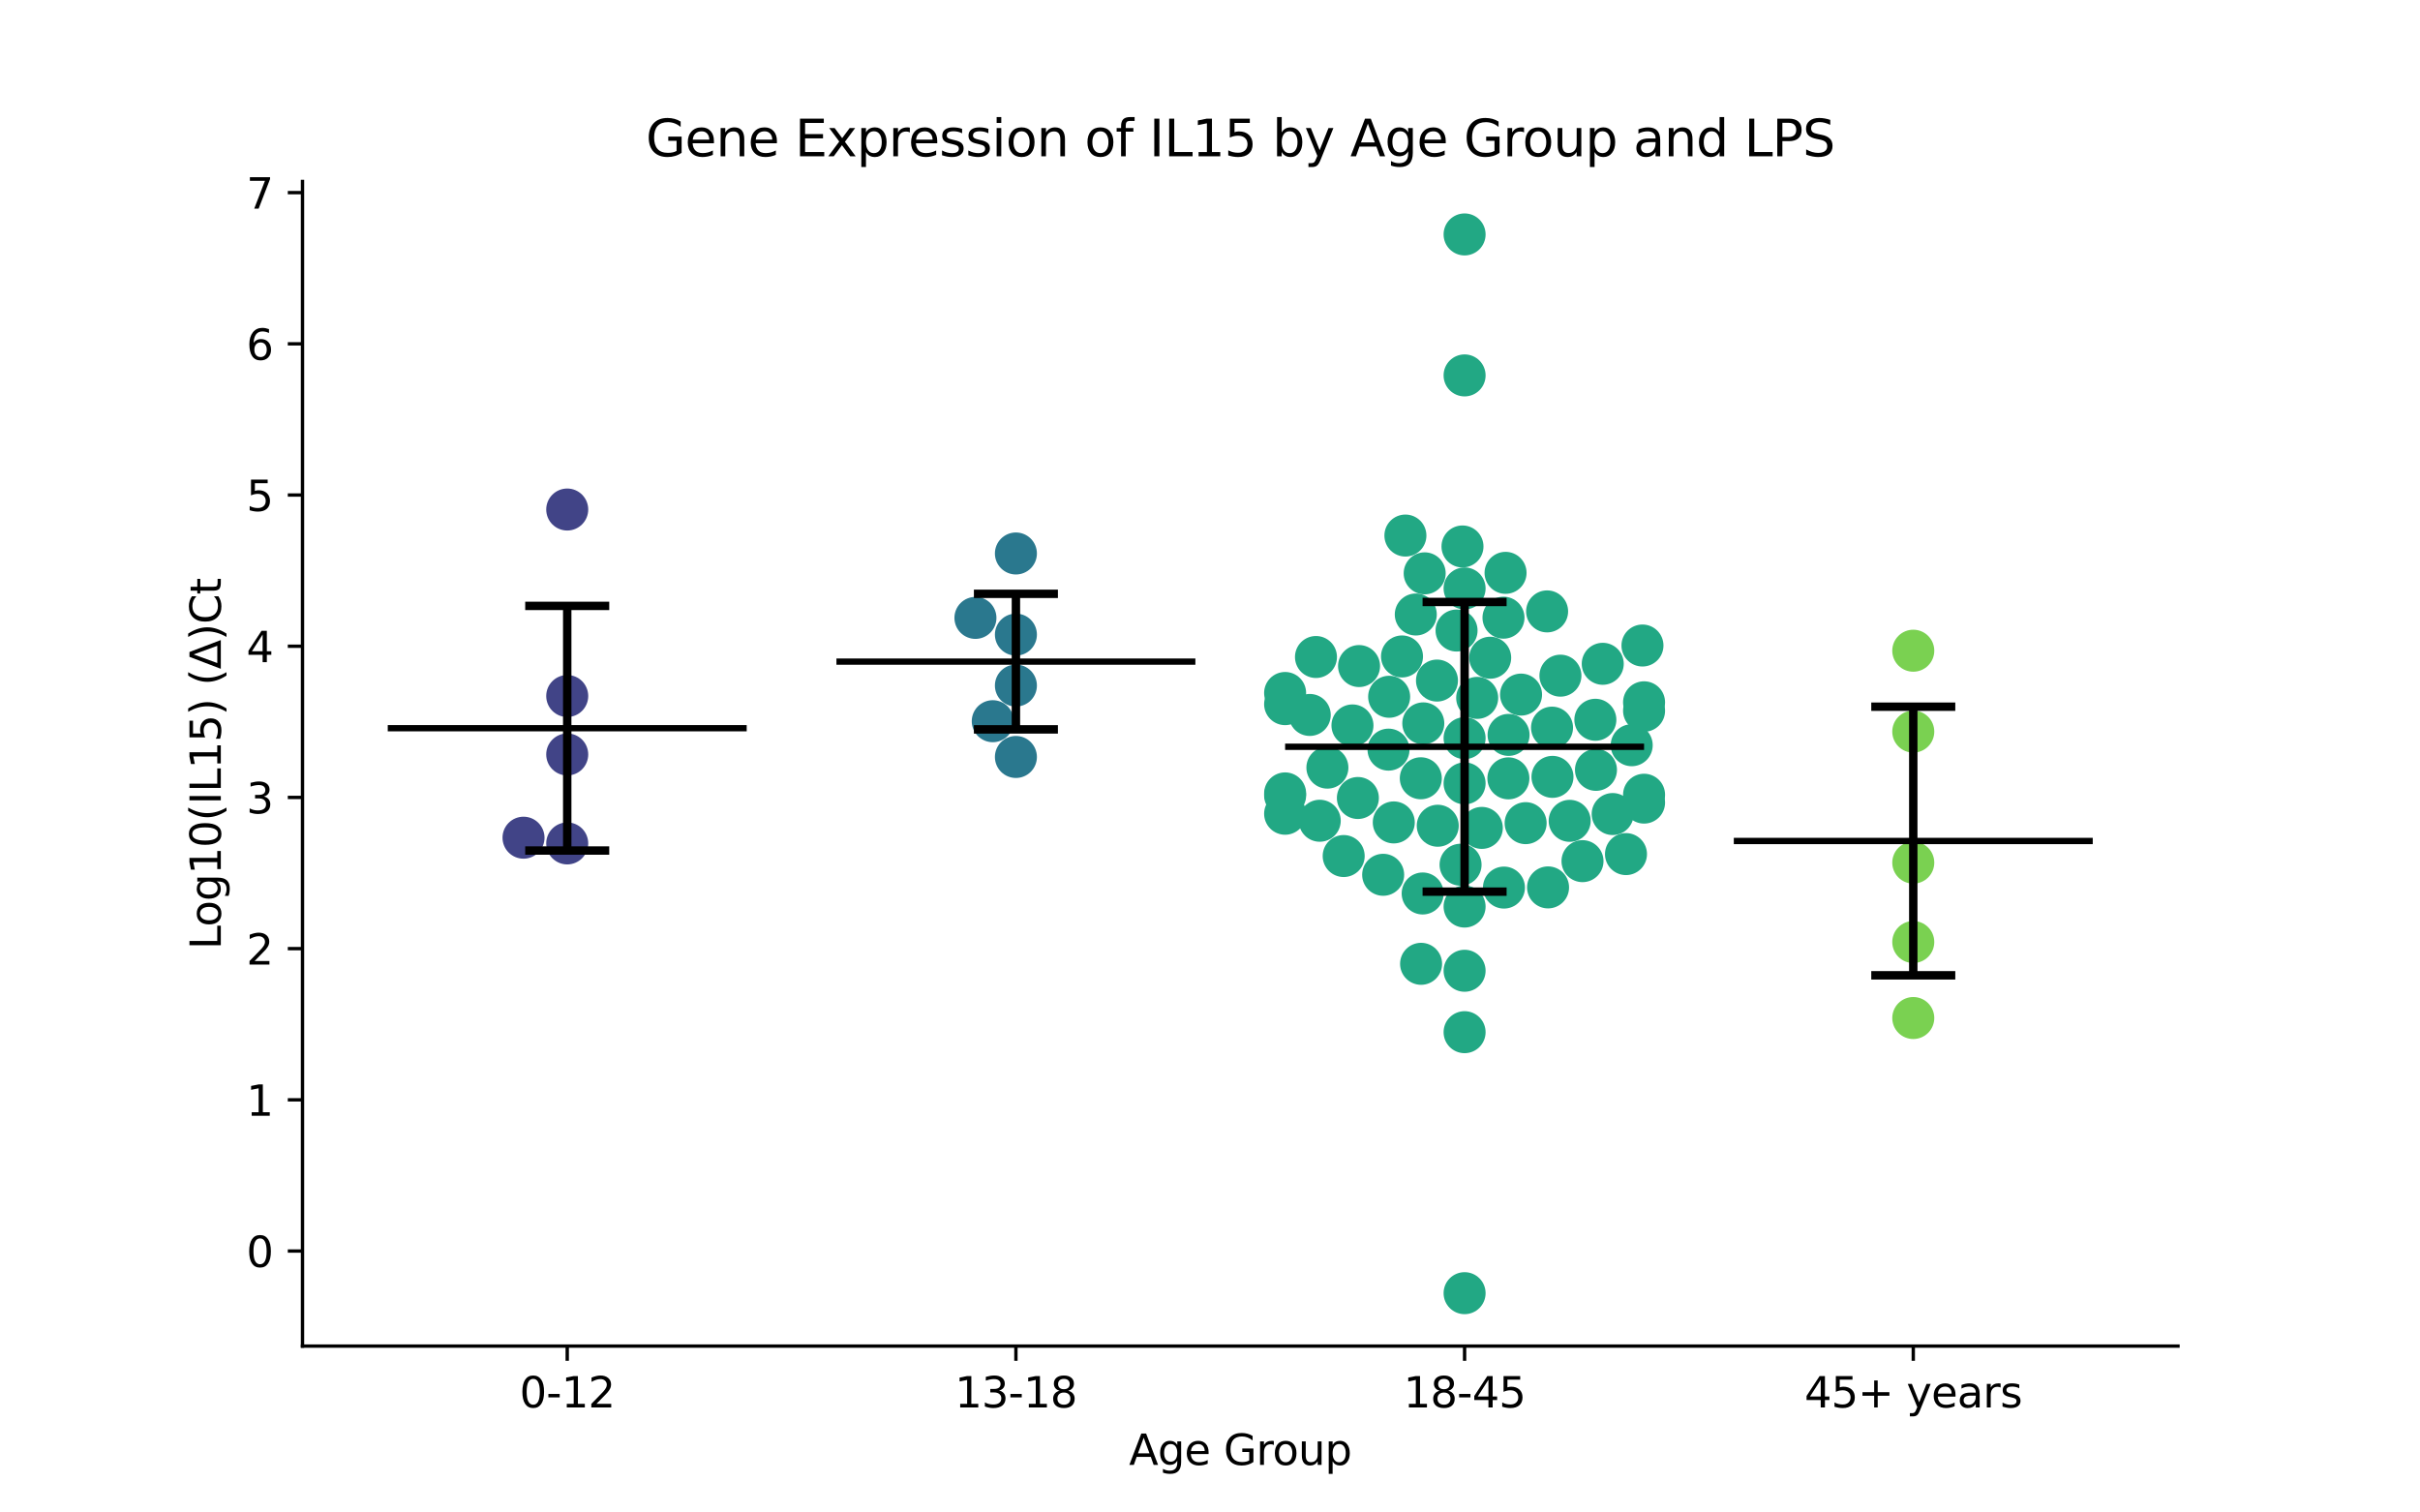 <?xml version="1.0" encoding="utf-8" standalone="no"?>
<!DOCTYPE svg PUBLIC "-//W3C//DTD SVG 1.1//EN"
  "http://www.w3.org/Graphics/SVG/1.1/DTD/svg11.dtd">
<svg xmlns:xlink="http://www.w3.org/1999/xlink" width="576pt" height="360pt" viewBox="0 0 576 360" xmlns="http://www.w3.org/2000/svg" version="1.1">
 <defs>
  <style type="text/css">*{stroke-linejoin: round; stroke-linecap: butt}</style>
 </defs>
 <g id="figure_1">
  <g id="patch_1">
   <path d="M 0 360 
L 576 360 
L 576 0 
L 0 0 
z
" style="fill: #ffffff"/>
  </g>
  <g id="axes_1">
   <g id="patch_2">
    <path d="M 72 320.4 
L 518.4 320.4 
L 518.4 43.2 
L 72 43.2 
z
" style="fill: #ffffff"/>
   </g>
   <g id="PathCollection_1">
    <defs>
     <path id="C0_0_8ae386e989" d="M 0 5 
C 1.326 5 2.598 4.473 3.536 3.536 
C 4.473 2.598 5 1.326 5 -0 
C 5 -1.326 4.473 -2.598 3.536 -3.536 
C 2.598 -4.473 1.326 -5 0 -5 
C -1.326 -5 -2.598 -4.473 -3.536 -3.536 
C -4.473 -2.598 -5 -1.326 -5 0 
C -5 1.326 -4.473 2.598 -3.536 3.536 
C -2.598 4.473 -1.326 5 0 5 
z
"/>
    </defs>
    <g clip-path="url(#pccd292e3a7)">
     <use xlink:href="#C0_0_8ae386e989" x="135.009" y="179.574" style="fill: #414487"/>
    </g>
    <g clip-path="url(#pccd292e3a7)">
     <use xlink:href="#C0_0_8ae386e989" x="135.009" y="165.666" style="fill: #414487"/>
    </g>
    <g clip-path="url(#pccd292e3a7)">
     <use xlink:href="#C0_0_8ae386e989" x="135.009" y="121.276" style="fill: #414487"/>
    </g>
    <g clip-path="url(#pccd292e3a7)">
     <use xlink:href="#C0_0_8ae386e989" x="135.009" y="200.749" style="fill: #414487"/>
    </g>
    <g clip-path="url(#pccd292e3a7)">
     <use xlink:href="#C0_0_8ae386e989" x="124.606" y="199.387" style="fill: #414487"/>
    </g>
   </g>
   <g id="PathCollection_2">
    <defs>
     <path id="C1_0_3fcd276d70" d="M 0 5 
C 1.326 5 2.598 4.473 3.536 3.536 
C 4.473 2.598 5 1.326 5 -0 
C 5 -1.326 4.473 -2.598 3.536 -3.536 
C 2.598 -4.473 1.326 -5 0 -5 
C -1.326 -5 -2.598 -4.473 -3.536 -3.536 
C -4.473 -2.598 -5 -1.326 -5 0 
C -5 1.326 -4.473 2.598 -3.536 3.536 
C -2.598 4.473 -1.326 5 0 5 
z
"/>
    </defs>
    <g clip-path="url(#pccd292e3a7)">
     <use xlink:href="#C1_0_3fcd276d70" x="232.17" y="147.07" style="fill: #2a788e"/>
    </g>
    <g clip-path="url(#pccd292e3a7)">
     <use xlink:href="#C1_0_3fcd276d70" x="241.803" y="163.178" style="fill: #2a788e"/>
    </g>
    <g clip-path="url(#pccd292e3a7)">
     <use xlink:href="#C1_0_3fcd276d70" x="241.803" y="151.049" style="fill: #2a788e"/>
    </g>
    <g clip-path="url(#pccd292e3a7)">
     <use xlink:href="#C1_0_3fcd276d70" x="241.803" y="180.173" style="fill: #2a788e"/>
    </g>
    <g clip-path="url(#pccd292e3a7)">
     <use xlink:href="#C1_0_3fcd276d70" x="236.294" y="171.66" style="fill: #2a788e"/>
    </g>
    <g clip-path="url(#pccd292e3a7)">
     <use xlink:href="#C1_0_3fcd276d70" x="241.803" y="131.739" style="fill: #2a788e"/>
    </g>
   </g>
   <g id="PathCollection_3">
    <defs>
     <path id="C2_0_704b4f416b" d="M 0 5 
C 1.326 5 2.598 4.473 3.536 3.536 
C 4.473 2.598 5 1.326 5 -0 
C 5 -1.326 4.473 -2.598 3.536 -3.536 
C 2.598 -4.473 1.326 -5 0 -5 
C -1.326 -5 -2.598 -4.473 -3.536 -3.536 
C -4.473 -2.598 -5 -1.326 -5 0 
C -5 1.326 -4.473 2.598 -3.536 3.536 
C -2.598 4.473 -1.326 5 0 5 
z
"/>
    </defs>
    <g clip-path="url(#pccd292e3a7)">
     <use xlink:href="#C2_0_704b4f416b" x="334.51" y="127.472" style="fill: #22a884"/>
    </g>
    <g clip-path="url(#pccd292e3a7)">
     <use xlink:href="#C2_0_704b4f416b" x="338.242" y="229.406" style="fill: #22a884"/>
    </g>
    <g clip-path="url(#pccd292e3a7)">
     <use xlink:href="#C2_0_704b4f416b" x="331.741" y="195.752" style="fill: #22a884"/>
    </g>
    <g clip-path="url(#pccd292e3a7)">
     <use xlink:href="#C2_0_704b4f416b" x="391.315" y="191.033" style="fill: #22a884"/>
    </g>
    <g clip-path="url(#pccd292e3a7)">
     <use xlink:href="#C2_0_704b4f416b" x="348.597" y="215.779" style="fill: #22a884"/>
    </g>
    <g clip-path="url(#pccd292e3a7)">
     <use xlink:href="#C2_0_704b4f416b" x="348.096" y="130.069" style="fill: #22a884"/>
    </g>
    <g clip-path="url(#pccd292e3a7)">
     <use xlink:href="#C2_0_704b4f416b" x="369.408" y="173.193" style="fill: #22a884"/>
    </g>
    <g clip-path="url(#pccd292e3a7)">
     <use xlink:href="#C2_0_704b4f416b" x="348.597" y="140.057" style="fill: #22a884"/>
    </g>
    <g clip-path="url(#pccd292e3a7)">
     <use xlink:href="#C2_0_704b4f416b" x="348.597" y="175.694" style="fill: #22a884"/>
    </g>
    <g clip-path="url(#pccd292e3a7)">
     <use xlink:href="#C2_0_704b4f416b" x="368.464" y="211.22" style="fill: #22a884"/>
    </g>
    <g clip-path="url(#pccd292e3a7)">
     <use xlink:href="#C2_0_704b4f416b" x="329.215" y="208.217" style="fill: #22a884"/>
    </g>
    <g clip-path="url(#pccd292e3a7)">
     <use xlink:href="#C2_0_704b4f416b" x="391.315" y="169.183" style="fill: #22a884"/>
    </g>
    <g clip-path="url(#pccd292e3a7)">
     <use xlink:href="#C2_0_704b4f416b" x="359.022" y="185.264" style="fill: #22a884"/>
    </g>
    <g clip-path="url(#pccd292e3a7)">
     <use xlink:href="#C2_0_704b4f416b" x="315.942" y="182.71" style="fill: #22a884"/>
    </g>
    <g clip-path="url(#pccd292e3a7)">
     <use xlink:href="#C2_0_704b4f416b" x="323.197" y="189.939" style="fill: #22a884"/>
    </g>
    <g clip-path="url(#pccd292e3a7)">
     <use xlink:href="#C2_0_704b4f416b" x="363.127" y="195.925" style="fill: #22a884"/>
    </g>
    <g clip-path="url(#pccd292e3a7)">
     <use xlink:href="#C2_0_704b4f416b" x="338.175" y="185.244" style="fill: #22a884"/>
    </g>
    <g clip-path="url(#pccd292e3a7)">
     <use xlink:href="#C2_0_704b4f416b" x="369.515" y="184.91" style="fill: #22a884"/>
    </g>
    <g clip-path="url(#pccd292e3a7)">
     <use xlink:href="#C2_0_704b4f416b" x="368.238" y="145.524" style="fill: #22a884"/>
    </g>
    <g clip-path="url(#pccd292e3a7)">
     <use xlink:href="#C2_0_704b4f416b" x="348.597" y="89.354" style="fill: #22a884"/>
    </g>
    <g clip-path="url(#pccd292e3a7)">
     <use xlink:href="#C2_0_704b4f416b" x="321.91" y="172.666" style="fill: #22a884"/>
    </g>
    <g clip-path="url(#pccd292e3a7)">
     <use xlink:href="#C2_0_704b4f416b" x="305.879" y="164.943" style="fill: #22a884"/>
    </g>
    <g clip-path="url(#pccd292e3a7)">
     <use xlink:href="#C2_0_704b4f416b" x="376.661" y="204.97" style="fill: #22a884"/>
    </g>
    <g clip-path="url(#pccd292e3a7)">
     <use xlink:href="#C2_0_704b4f416b" x="352.694" y="197.056" style="fill: #22a884"/>
    </g>
    <g clip-path="url(#pccd292e3a7)">
     <use xlink:href="#C2_0_704b4f416b" x="354.688" y="156.554" style="fill: #22a884"/>
    </g>
    <g clip-path="url(#pccd292e3a7)">
     <use xlink:href="#C2_0_704b4f416b" x="319.819" y="203.753" style="fill: #22a884"/>
    </g>
    <g clip-path="url(#pccd292e3a7)">
     <use xlink:href="#C2_0_704b4f416b" x="348.597" y="55.8" style="fill: #22a884"/>
    </g>
    <g clip-path="url(#pccd292e3a7)">
     <use xlink:href="#C2_0_704b4f416b" x="323.477" y="158.535" style="fill: #22a884"/>
    </g>
    <g clip-path="url(#pccd292e3a7)">
     <use xlink:href="#C2_0_704b4f416b" x="373.611" y="195.377" style="fill: #22a884"/>
    </g>
    <g clip-path="url(#pccd292e3a7)">
     <use xlink:href="#C2_0_704b4f416b" x="305.879" y="188.845" style="fill: #22a884"/>
    </g>
    <g clip-path="url(#pccd292e3a7)">
     <use xlink:href="#C2_0_704b4f416b" x="357.965" y="211.261" style="fill: #22a884"/>
    </g>
    <g clip-path="url(#pccd292e3a7)">
     <use xlink:href="#C2_0_704b4f416b" x="388.374" y="177.378" style="fill: #22a884"/>
    </g>
    <g clip-path="url(#pccd292e3a7)">
     <use xlink:href="#C2_0_704b4f416b" x="362.035" y="165.328" style="fill: #22a884"/>
    </g>
    <g clip-path="url(#pccd292e3a7)">
     <use xlink:href="#C2_0_704b4f416b" x="379.722" y="171.32" style="fill: #22a884"/>
    </g>
    <g clip-path="url(#pccd292e3a7)">
     <use xlink:href="#C2_0_704b4f416b" x="381.48" y="157.997" style="fill: #22a884"/>
    </g>
    <g clip-path="url(#pccd292e3a7)">
     <use xlink:href="#C2_0_704b4f416b" x="371.408" y="160.821" style="fill: #22a884"/>
    </g>
    <g clip-path="url(#pccd292e3a7)">
     <use xlink:href="#C2_0_704b4f416b" x="390.934" y="153.645" style="fill: #22a884"/>
    </g>
    <g clip-path="url(#pccd292e3a7)">
     <use xlink:href="#C2_0_704b4f416b" x="391.315" y="189.163" style="fill: #22a884"/>
    </g>
    <g clip-path="url(#pccd292e3a7)">
     <use xlink:href="#C2_0_704b4f416b" x="342.208" y="196.542" style="fill: #22a884"/>
    </g>
    <g clip-path="url(#pccd292e3a7)">
     <use xlink:href="#C2_0_704b4f416b" x="346.685" y="150.08" style="fill: #22a884"/>
    </g>
    <g clip-path="url(#pccd292e3a7)">
     <use xlink:href="#C2_0_704b4f416b" x="358.348" y="136.348" style="fill: #22a884"/>
    </g>
    <g clip-path="url(#pccd292e3a7)">
     <use xlink:href="#C2_0_704b4f416b" x="333.699" y="156.249" style="fill: #22a884"/>
    </g>
    <g clip-path="url(#pccd292e3a7)">
     <use xlink:href="#C2_0_704b4f416b" x="336.981" y="146.261" style="fill: #22a884"/>
    </g>
    <g clip-path="url(#pccd292e3a7)">
     <use xlink:href="#C2_0_704b4f416b" x="339.098" y="136.467" style="fill: #22a884"/>
    </g>
    <g clip-path="url(#pccd292e3a7)">
     <use xlink:href="#C2_0_704b4f416b" x="330.641" y="165.845" style="fill: #22a884"/>
    </g>
    <g clip-path="url(#pccd292e3a7)">
     <use xlink:href="#C2_0_704b4f416b" x="311.742" y="170.171" style="fill: #22a884"/>
    </g>
    <g clip-path="url(#pccd292e3a7)">
     <use xlink:href="#C2_0_704b4f416b" x="391.315" y="167.161" style="fill: #22a884"/>
    </g>
    <g clip-path="url(#pccd292e3a7)">
     <use xlink:href="#C2_0_704b4f416b" x="379.868" y="183.241" style="fill: #22a884"/>
    </g>
    <g clip-path="url(#pccd292e3a7)">
     <use xlink:href="#C2_0_704b4f416b" x="305.879" y="167.602" style="fill: #22a884"/>
    </g>
    <g clip-path="url(#pccd292e3a7)">
     <use xlink:href="#C2_0_704b4f416b" x="338.619" y="212.665" style="fill: #22a884"/>
    </g>
    <g clip-path="url(#pccd292e3a7)">
     <use xlink:href="#C2_0_704b4f416b" x="313.223" y="156.38" style="fill: #22a884"/>
    </g>
    <g clip-path="url(#pccd292e3a7)">
     <use xlink:href="#C2_0_704b4f416b" x="338.768" y="172.178" style="fill: #22a884"/>
    </g>
    <g clip-path="url(#pccd292e3a7)">
     <use xlink:href="#C2_0_704b4f416b" x="348.597" y="186.458" style="fill: #22a884"/>
    </g>
    <g clip-path="url(#pccd292e3a7)">
     <use xlink:href="#C2_0_704b4f416b" x="314.12" y="195.354" style="fill: #22a884"/>
    </g>
    <g clip-path="url(#pccd292e3a7)">
     <use xlink:href="#C2_0_704b4f416b" x="351.594" y="166.11" style="fill: #22a884"/>
    </g>
    <g clip-path="url(#pccd292e3a7)">
     <use xlink:href="#C2_0_704b4f416b" x="357.856" y="147.02" style="fill: #22a884"/>
    </g>
    <g clip-path="url(#pccd292e3a7)">
     <use xlink:href="#C2_0_704b4f416b" x="348.597" y="245.678" style="fill: #22a884"/>
    </g>
    <g clip-path="url(#pccd292e3a7)">
     <use xlink:href="#C2_0_704b4f416b" x="347.639" y="205.821" style="fill: #22a884"/>
    </g>
    <g clip-path="url(#pccd292e3a7)">
     <use xlink:href="#C2_0_704b4f416b" x="342.027" y="161.99" style="fill: #22a884"/>
    </g>
    <g clip-path="url(#pccd292e3a7)">
     <use xlink:href="#C2_0_704b4f416b" x="348.597" y="307.8" style="fill: #22a884"/>
    </g>
    <g clip-path="url(#pccd292e3a7)">
     <use xlink:href="#C2_0_704b4f416b" x="330.491" y="178.428" style="fill: #22a884"/>
    </g>
    <g clip-path="url(#pccd292e3a7)">
     <use xlink:href="#C2_0_704b4f416b" x="348.597" y="231.06" style="fill: #22a884"/>
    </g>
    <g clip-path="url(#pccd292e3a7)">
     <use xlink:href="#C2_0_704b4f416b" x="387.012" y="203.291" style="fill: #22a884"/>
    </g>
    <g clip-path="url(#pccd292e3a7)">
     <use xlink:href="#C2_0_704b4f416b" x="305.879" y="189.329" style="fill: #22a884"/>
    </g>
    <g clip-path="url(#pccd292e3a7)">
     <use xlink:href="#C2_0_704b4f416b" x="359.066" y="174.92" style="fill: #22a884"/>
    </g>
    <g clip-path="url(#pccd292e3a7)">
     <use xlink:href="#C2_0_704b4f416b" x="383.843" y="193.758" style="fill: #22a884"/>
    </g>
    <g clip-path="url(#pccd292e3a7)">
     <use xlink:href="#C2_0_704b4f416b" x="305.879" y="193.686" style="fill: #22a884"/>
    </g>
   </g>
   <g id="PathCollection_4">
    <defs>
     <path id="C3_0_6d249f9325" d="M 0 5 
C 1.326 5 2.598 4.473 3.536 3.536 
C 4.473 2.598 5 1.326 5 -0 
C 5 -1.326 4.473 -2.598 3.536 -3.536 
C 2.598 -4.473 1.326 -5 0 -5 
C -1.326 -5 -2.598 -4.473 -3.536 -3.536 
C -4.473 -2.598 -5 -1.326 -5 0 
C -5 1.326 -4.473 2.598 -3.536 3.536 
C -2.598 4.473 -1.326 5 0 5 
z
"/>
    </defs>
    <g clip-path="url(#pccd292e3a7)">
     <use xlink:href="#C3_0_6d249f9325" x="455.391" y="205.325" style="fill: #7ad151"/>
    </g>
    <g clip-path="url(#pccd292e3a7)">
     <use xlink:href="#C3_0_6d249f9325" x="455.391" y="224.221" style="fill: #7ad151"/>
    </g>
    <g clip-path="url(#pccd292e3a7)">
     <use xlink:href="#C3_0_6d249f9325" x="455.391" y="242.309" style="fill: #7ad151"/>
    </g>
    <g clip-path="url(#pccd292e3a7)">
     <use xlink:href="#C3_0_6d249f9325" x="455.391" y="154.881" style="fill: #7ad151"/>
    </g>
    <g clip-path="url(#pccd292e3a7)">
     <use xlink:href="#C3_0_6d249f9325" x="455.391" y="174.138" style="fill: #7ad151"/>
    </g>
   </g>
   <g id="matplotlib.axis_1">
    <g id="xtick_1">
     <g id="line2d_1">
      <defs>
       <path id="m0789b27495" d="M 0 0 
L 0 3.5 
" style="stroke: #000000; stroke-width: 0.8"/>
      </defs>
      <g>
       <use xlink:href="#m0789b27495" x="135.009" y="320.4" style="stroke: #000000; stroke-width: 0.8"/>
      </g>
     </g>
     <g id="text_1">
      <!-- 0-12 -->
      <g transform="translate(123.661 334.998) scale(0.1 -0.1)">
       <defs>
        <path id="DejaVuSans-30" d="M 2034 4250 
Q 1547 4250 1301 3770 
Q 1056 3291 1056 2328 
Q 1056 1369 1301 889 
Q 1547 409 2034 409 
Q 2525 409 2770 889 
Q 3016 1369 3016 2328 
Q 3016 3291 2770 3770 
Q 2525 4250 2034 4250 
z
M 2034 4750 
Q 2819 4750 3233 4129 
Q 3647 3509 3647 2328 
Q 3647 1150 3233 529 
Q 2819 -91 2034 -91 
Q 1250 -91 836 529 
Q 422 1150 422 2328 
Q 422 3509 836 4129 
Q 1250 4750 2034 4750 
z
" transform="scale(0.016)"/>
        <path id="DejaVuSans-2d" d="M 313 2009 
L 1997 2009 
L 1997 1497 
L 313 1497 
L 313 2009 
z
" transform="scale(0.016)"/>
        <path id="DejaVuSans-31" d="M 794 531 
L 1825 531 
L 1825 4091 
L 703 3866 
L 703 4441 
L 1819 4666 
L 2450 4666 
L 2450 531 
L 3481 531 
L 3481 0 
L 794 0 
L 794 531 
z
" transform="scale(0.016)"/>
        <path id="DejaVuSans-32" d="M 1228 531 
L 3431 531 
L 3431 0 
L 469 0 
L 469 531 
Q 828 903 1448 1529 
Q 2069 2156 2228 2338 
Q 2531 2678 2651 2914 
Q 2772 3150 2772 3378 
Q 2772 3750 2511 3984 
Q 2250 4219 1831 4219 
Q 1534 4219 1204 4116 
Q 875 4013 500 3803 
L 500 4441 
Q 881 4594 1212 4672 
Q 1544 4750 1819 4750 
Q 2544 4750 2975 4387 
Q 3406 4025 3406 3419 
Q 3406 3131 3298 2873 
Q 3191 2616 2906 2266 
Q 2828 2175 2409 1742 
Q 1991 1309 1228 531 
z
" transform="scale(0.016)"/>
       </defs>
       <use xlink:href="#DejaVuSans-30"/>
       <use xlink:href="#DejaVuSans-2d" x="63.623"/>
       <use xlink:href="#DejaVuSans-31" x="99.707"/>
       <use xlink:href="#DejaVuSans-32" x="163.33"/>
      </g>
     </g>
    </g>
    <g id="xtick_2">
     <g id="line2d_2">
      <g>
       <use xlink:href="#m0789b27495" x="241.803" y="320.4" style="stroke: #000000; stroke-width: 0.8"/>
      </g>
     </g>
     <g id="text_2">
      <!-- 13-18 -->
      <g transform="translate(227.274 334.998) scale(0.1 -0.1)">
       <defs>
        <path id="DejaVuSans-33" d="M 2597 2516 
Q 3050 2419 3304 2112 
Q 3559 1806 3559 1356 
Q 3559 666 3084 287 
Q 2609 -91 1734 -91 
Q 1441 -91 1130 -33 
Q 819 25 488 141 
L 488 750 
Q 750 597 1062 519 
Q 1375 441 1716 441 
Q 2309 441 2620 675 
Q 2931 909 2931 1356 
Q 2931 1769 2642 2001 
Q 2353 2234 1838 2234 
L 1294 2234 
L 1294 2753 
L 1863 2753 
Q 2328 2753 2575 2939 
Q 2822 3125 2822 3475 
Q 2822 3834 2567 4026 
Q 2313 4219 1838 4219 
Q 1578 4219 1281 4162 
Q 984 4106 628 3988 
L 628 4550 
Q 988 4650 1302 4700 
Q 1616 4750 1894 4750 
Q 2613 4750 3031 4423 
Q 3450 4097 3450 3541 
Q 3450 3153 3228 2886 
Q 3006 2619 2597 2516 
z
" transform="scale(0.016)"/>
        <path id="DejaVuSans-38" d="M 2034 2216 
Q 1584 2216 1326 1975 
Q 1069 1734 1069 1313 
Q 1069 891 1326 650 
Q 1584 409 2034 409 
Q 2484 409 2743 651 
Q 3003 894 3003 1313 
Q 3003 1734 2745 1975 
Q 2488 2216 2034 2216 
z
M 1403 2484 
Q 997 2584 770 2862 
Q 544 3141 544 3541 
Q 544 4100 942 4425 
Q 1341 4750 2034 4750 
Q 2731 4750 3128 4425 
Q 3525 4100 3525 3541 
Q 3525 3141 3298 2862 
Q 3072 2584 2669 2484 
Q 3125 2378 3379 2068 
Q 3634 1759 3634 1313 
Q 3634 634 3220 271 
Q 2806 -91 2034 -91 
Q 1263 -91 848 271 
Q 434 634 434 1313 
Q 434 1759 690 2068 
Q 947 2378 1403 2484 
z
M 1172 3481 
Q 1172 3119 1398 2916 
Q 1625 2713 2034 2713 
Q 2441 2713 2670 2916 
Q 2900 3119 2900 3481 
Q 2900 3844 2670 4047 
Q 2441 4250 2034 4250 
Q 1625 4250 1398 4047 
Q 1172 3844 1172 3481 
z
" transform="scale(0.016)"/>
       </defs>
       <use xlink:href="#DejaVuSans-31"/>
       <use xlink:href="#DejaVuSans-33" x="63.623"/>
       <use xlink:href="#DejaVuSans-2d" x="127.246"/>
       <use xlink:href="#DejaVuSans-31" x="163.33"/>
       <use xlink:href="#DejaVuSans-38" x="226.953"/>
      </g>
     </g>
    </g>
    <g id="xtick_3">
     <g id="line2d_3">
      <g>
       <use xlink:href="#m0789b27495" x="348.597" y="320.4" style="stroke: #000000; stroke-width: 0.8"/>
      </g>
     </g>
     <g id="text_3">
      <!-- 18-45 -->
      <g transform="translate(334.068 334.998) scale(0.1 -0.1)">
       <defs>
        <path id="DejaVuSans-34" d="M 2419 4116 
L 825 1625 
L 2419 1625 
L 2419 4116 
z
M 2253 4666 
L 3047 4666 
L 3047 1625 
L 3713 1625 
L 3713 1100 
L 3047 1100 
L 3047 0 
L 2419 0 
L 2419 1100 
L 313 1100 
L 313 1709 
L 2253 4666 
z
" transform="scale(0.016)"/>
        <path id="DejaVuSans-35" d="M 691 4666 
L 3169 4666 
L 3169 4134 
L 1269 4134 
L 1269 2991 
Q 1406 3038 1543 3061 
Q 1681 3084 1819 3084 
Q 2600 3084 3056 2656 
Q 3513 2228 3513 1497 
Q 3513 744 3044 326 
Q 2575 -91 1722 -91 
Q 1428 -91 1123 -41 
Q 819 9 494 109 
L 494 744 
Q 775 591 1075 516 
Q 1375 441 1709 441 
Q 2250 441 2565 725 
Q 2881 1009 2881 1497 
Q 2881 1984 2565 2268 
Q 2250 2553 1709 2553 
Q 1456 2553 1204 2497 
Q 953 2441 691 2322 
L 691 4666 
z
" transform="scale(0.016)"/>
       </defs>
       <use xlink:href="#DejaVuSans-31"/>
       <use xlink:href="#DejaVuSans-38" x="63.623"/>
       <use xlink:href="#DejaVuSans-2d" x="127.246"/>
       <use xlink:href="#DejaVuSans-34" x="163.33"/>
       <use xlink:href="#DejaVuSans-35" x="226.953"/>
      </g>
     </g>
    </g>
    <g id="xtick_4">
     <g id="line2d_4">
      <g>
       <use xlink:href="#m0789b27495" x="455.391" y="320.4" style="stroke: #000000; stroke-width: 0.8"/>
      </g>
     </g>
     <g id="text_4">
      <!-- 45+ years -->
      <g transform="translate(429.49 334.998) scale(0.1 -0.1)">
       <defs>
        <path id="DejaVuSans-2b" d="M 2944 4013 
L 2944 2272 
L 4684 2272 
L 4684 1741 
L 2944 1741 
L 2944 0 
L 2419 0 
L 2419 1741 
L 678 1741 
L 678 2272 
L 2419 2272 
L 2419 4013 
L 2944 4013 
z
" transform="scale(0.016)"/>
        <path id="DejaVuSans-20" transform="scale(0.016)"/>
        <path id="DejaVuSans-79" d="M 2059 -325 
Q 1816 -950 1584 -1140 
Q 1353 -1331 966 -1331 
L 506 -1331 
L 506 -850 
L 844 -850 
Q 1081 -850 1212 -737 
Q 1344 -625 1503 -206 
L 1606 56 
L 191 3500 
L 800 3500 
L 1894 763 
L 2988 3500 
L 3597 3500 
L 2059 -325 
z
" transform="scale(0.016)"/>
        <path id="DejaVuSans-65" d="M 3597 1894 
L 3597 1613 
L 953 1613 
Q 991 1019 1311 708 
Q 1631 397 2203 397 
Q 2534 397 2845 478 
Q 3156 559 3463 722 
L 3463 178 
Q 3153 47 2828 -22 
Q 2503 -91 2169 -91 
Q 1331 -91 842 396 
Q 353 884 353 1716 
Q 353 2575 817 3079 
Q 1281 3584 2069 3584 
Q 2775 3584 3186 3129 
Q 3597 2675 3597 1894 
z
M 3022 2063 
Q 3016 2534 2758 2815 
Q 2500 3097 2075 3097 
Q 1594 3097 1305 2825 
Q 1016 2553 972 2059 
L 3022 2063 
z
" transform="scale(0.016)"/>
        <path id="DejaVuSans-61" d="M 2194 1759 
Q 1497 1759 1228 1600 
Q 959 1441 959 1056 
Q 959 750 1161 570 
Q 1363 391 1709 391 
Q 2188 391 2477 730 
Q 2766 1069 2766 1631 
L 2766 1759 
L 2194 1759 
z
M 3341 1997 
L 3341 0 
L 2766 0 
L 2766 531 
Q 2569 213 2275 61 
Q 1981 -91 1556 -91 
Q 1019 -91 701 211 
Q 384 513 384 1019 
Q 384 1609 779 1909 
Q 1175 2209 1959 2209 
L 2766 2209 
L 2766 2266 
Q 2766 2663 2505 2880 
Q 2244 3097 1772 3097 
Q 1472 3097 1187 3025 
Q 903 2953 641 2809 
L 641 3341 
Q 956 3463 1253 3523 
Q 1550 3584 1831 3584 
Q 2591 3584 2966 3190 
Q 3341 2797 3341 1997 
z
" transform="scale(0.016)"/>
        <path id="DejaVuSans-72" d="M 2631 2963 
Q 2534 3019 2420 3045 
Q 2306 3072 2169 3072 
Q 1681 3072 1420 2755 
Q 1159 2438 1159 1844 
L 1159 0 
L 581 0 
L 581 3500 
L 1159 3500 
L 1159 2956 
Q 1341 3275 1631 3429 
Q 1922 3584 2338 3584 
Q 2397 3584 2469 3576 
Q 2541 3569 2628 3553 
L 2631 2963 
z
" transform="scale(0.016)"/>
        <path id="DejaVuSans-73" d="M 2834 3397 
L 2834 2853 
Q 2591 2978 2328 3040 
Q 2066 3103 1784 3103 
Q 1356 3103 1142 2972 
Q 928 2841 928 2578 
Q 928 2378 1081 2264 
Q 1234 2150 1697 2047 
L 1894 2003 
Q 2506 1872 2764 1633 
Q 3022 1394 3022 966 
Q 3022 478 2636 193 
Q 2250 -91 1575 -91 
Q 1294 -91 989 -36 
Q 684 19 347 128 
L 347 722 
Q 666 556 975 473 
Q 1284 391 1588 391 
Q 1994 391 2212 530 
Q 2431 669 2431 922 
Q 2431 1156 2273 1281 
Q 2116 1406 1581 1522 
L 1381 1569 
Q 847 1681 609 1914 
Q 372 2147 372 2553 
Q 372 3047 722 3315 
Q 1072 3584 1716 3584 
Q 2034 3584 2315 3537 
Q 2597 3491 2834 3397 
z
" transform="scale(0.016)"/>
       </defs>
       <use xlink:href="#DejaVuSans-34"/>
       <use xlink:href="#DejaVuSans-35" x="63.623"/>
       <use xlink:href="#DejaVuSans-2b" x="127.246"/>
       <use xlink:href="#DejaVuSans-20" x="211.035"/>
       <use xlink:href="#DejaVuSans-79" x="242.822"/>
       <use xlink:href="#DejaVuSans-65" x="302.002"/>
       <use xlink:href="#DejaVuSans-61" x="363.525"/>
       <use xlink:href="#DejaVuSans-72" x="424.805"/>
       <use xlink:href="#DejaVuSans-73" x="465.918"/>
      </g>
     </g>
    </g>
    <g id="text_5">
     <!-- Age Group -->
     <g transform="translate(268.72 348.677) scale(0.1 -0.1)">
      <defs>
       <path id="DejaVuSans-41" d="M 2188 4044 
L 1331 1722 
L 3047 1722 
L 2188 4044 
z
M 1831 4666 
L 2547 4666 
L 4325 0 
L 3669 0 
L 3244 1197 
L 1141 1197 
L 716 0 
L 50 0 
L 1831 4666 
z
" transform="scale(0.016)"/>
       <path id="DejaVuSans-67" d="M 2906 1791 
Q 2906 2416 2648 2759 
Q 2391 3103 1925 3103 
Q 1463 3103 1205 2759 
Q 947 2416 947 1791 
Q 947 1169 1205 825 
Q 1463 481 1925 481 
Q 2391 481 2648 825 
Q 2906 1169 2906 1791 
z
M 3481 434 
Q 3481 -459 3084 -895 
Q 2688 -1331 1869 -1331 
Q 1566 -1331 1297 -1286 
Q 1028 -1241 775 -1147 
L 775 -588 
Q 1028 -725 1275 -790 
Q 1522 -856 1778 -856 
Q 2344 -856 2625 -561 
Q 2906 -266 2906 331 
L 2906 616 
Q 2728 306 2450 153 
Q 2172 0 1784 0 
Q 1141 0 747 490 
Q 353 981 353 1791 
Q 353 2603 747 3093 
Q 1141 3584 1784 3584 
Q 2172 3584 2450 3431 
Q 2728 3278 2906 2969 
L 2906 3500 
L 3481 3500 
L 3481 434 
z
" transform="scale(0.016)"/>
       <path id="DejaVuSans-47" d="M 3809 666 
L 3809 1919 
L 2778 1919 
L 2778 2438 
L 4434 2438 
L 4434 434 
Q 4069 175 3628 42 
Q 3188 -91 2688 -91 
Q 1594 -91 976 548 
Q 359 1188 359 2328 
Q 359 3472 976 4111 
Q 1594 4750 2688 4750 
Q 3144 4750 3555 4637 
Q 3966 4525 4313 4306 
L 4313 3634 
Q 3963 3931 3569 4081 
Q 3175 4231 2741 4231 
Q 1884 4231 1454 3753 
Q 1025 3275 1025 2328 
Q 1025 1384 1454 906 
Q 1884 428 2741 428 
Q 3075 428 3337 486 
Q 3600 544 3809 666 
z
" transform="scale(0.016)"/>
       <path id="DejaVuSans-6f" d="M 1959 3097 
Q 1497 3097 1228 2736 
Q 959 2375 959 1747 
Q 959 1119 1226 758 
Q 1494 397 1959 397 
Q 2419 397 2687 759 
Q 2956 1122 2956 1747 
Q 2956 2369 2687 2733 
Q 2419 3097 1959 3097 
z
M 1959 3584 
Q 2709 3584 3137 3096 
Q 3566 2609 3566 1747 
Q 3566 888 3137 398 
Q 2709 -91 1959 -91 
Q 1206 -91 779 398 
Q 353 888 353 1747 
Q 353 2609 779 3096 
Q 1206 3584 1959 3584 
z
" transform="scale(0.016)"/>
       <path id="DejaVuSans-75" d="M 544 1381 
L 544 3500 
L 1119 3500 
L 1119 1403 
Q 1119 906 1312 657 
Q 1506 409 1894 409 
Q 2359 409 2629 706 
Q 2900 1003 2900 1516 
L 2900 3500 
L 3475 3500 
L 3475 0 
L 2900 0 
L 2900 538 
Q 2691 219 2414 64 
Q 2138 -91 1772 -91 
Q 1169 -91 856 284 
Q 544 659 544 1381 
z
M 1991 3584 
L 1991 3584 
z
" transform="scale(0.016)"/>
       <path id="DejaVuSans-70" d="M 1159 525 
L 1159 -1331 
L 581 -1331 
L 581 3500 
L 1159 3500 
L 1159 2969 
Q 1341 3281 1617 3432 
Q 1894 3584 2278 3584 
Q 2916 3584 3314 3078 
Q 3713 2572 3713 1747 
Q 3713 922 3314 415 
Q 2916 -91 2278 -91 
Q 1894 -91 1617 61 
Q 1341 213 1159 525 
z
M 3116 1747 
Q 3116 2381 2855 2742 
Q 2594 3103 2138 3103 
Q 1681 3103 1420 2742 
Q 1159 2381 1159 1747 
Q 1159 1113 1420 752 
Q 1681 391 2138 391 
Q 2594 391 2855 752 
Q 3116 1113 3116 1747 
z
" transform="scale(0.016)"/>
      </defs>
      <use xlink:href="#DejaVuSans-41"/>
      <use xlink:href="#DejaVuSans-67" x="68.408"/>
      <use xlink:href="#DejaVuSans-65" x="131.885"/>
      <use xlink:href="#DejaVuSans-20" x="193.408"/>
      <use xlink:href="#DejaVuSans-47" x="225.195"/>
      <use xlink:href="#DejaVuSans-72" x="302.686"/>
      <use xlink:href="#DejaVuSans-6f" x="341.549"/>
      <use xlink:href="#DejaVuSans-75" x="402.73"/>
      <use xlink:href="#DejaVuSans-70" x="466.109"/>
     </g>
    </g>
   </g>
   <g id="matplotlib.axis_2">
    <g id="ytick_1">
     <g id="line2d_5">
      <defs>
       <path id="mf37129428e" d="M 0 0 
L -3.5 0 
" style="stroke: #000000; stroke-width: 0.8"/>
      </defs>
      <g>
       <use xlink:href="#mf37129428e" x="72" y="297.769" style="stroke: #000000; stroke-width: 0.8"/>
      </g>
     </g>
     <g id="text_6">
      <!-- 0 -->
      <g transform="translate(58.638 301.568) scale(0.1 -0.1)">
       <use xlink:href="#DejaVuSans-30"/>
      </g>
     </g>
    </g>
    <g id="ytick_2">
     <g id="line2d_6">
      <g>
       <use xlink:href="#mf37129428e" x="72" y="261.781" style="stroke: #000000; stroke-width: 0.8"/>
      </g>
     </g>
     <g id="text_7">
      <!-- 1 -->
      <g transform="translate(58.638 265.58) scale(0.1 -0.1)">
       <use xlink:href="#DejaVuSans-31"/>
      </g>
     </g>
    </g>
    <g id="ytick_3">
     <g id="line2d_7">
      <g>
       <use xlink:href="#mf37129428e" x="72" y="225.793" style="stroke: #000000; stroke-width: 0.8"/>
      </g>
     </g>
     <g id="text_8">
      <!-- 2 -->
      <g transform="translate(58.638 229.592) scale(0.1 -0.1)">
       <use xlink:href="#DejaVuSans-32"/>
      </g>
     </g>
    </g>
    <g id="ytick_4">
     <g id="line2d_8">
      <g>
       <use xlink:href="#mf37129428e" x="72" y="189.804" style="stroke: #000000; stroke-width: 0.8"/>
      </g>
     </g>
     <g id="text_9">
      <!-- 3 -->
      <g transform="translate(58.638 193.604) scale(0.1 -0.1)">
       <use xlink:href="#DejaVuSans-33"/>
      </g>
     </g>
    </g>
    <g id="ytick_5">
     <g id="line2d_9">
      <g>
       <use xlink:href="#mf37129428e" x="72" y="153.816" style="stroke: #000000; stroke-width: 0.8"/>
      </g>
     </g>
     <g id="text_10">
      <!-- 4 -->
      <g transform="translate(58.638 157.615) scale(0.1 -0.1)">
       <use xlink:href="#DejaVuSans-34"/>
      </g>
     </g>
    </g>
    <g id="ytick_6">
     <g id="line2d_10">
      <g>
       <use xlink:href="#mf37129428e" x="72" y="117.828" style="stroke: #000000; stroke-width: 0.8"/>
      </g>
     </g>
     <g id="text_11">
      <!-- 5 -->
      <g transform="translate(58.638 121.627) scale(0.1 -0.1)">
       <use xlink:href="#DejaVuSans-35"/>
      </g>
     </g>
    </g>
    <g id="ytick_7">
     <g id="line2d_11">
      <g>
       <use xlink:href="#mf37129428e" x="72" y="81.84" style="stroke: #000000; stroke-width: 0.8"/>
      </g>
     </g>
     <g id="text_12">
      <!-- 6 -->
      <g transform="translate(58.638 85.639) scale(0.1 -0.1)">
       <defs>
        <path id="DejaVuSans-36" d="M 2113 2584 
Q 1688 2584 1439 2293 
Q 1191 2003 1191 1497 
Q 1191 994 1439 701 
Q 1688 409 2113 409 
Q 2538 409 2786 701 
Q 3034 994 3034 1497 
Q 3034 2003 2786 2293 
Q 2538 2584 2113 2584 
z
M 3366 4563 
L 3366 3988 
Q 3128 4100 2886 4159 
Q 2644 4219 2406 4219 
Q 1781 4219 1451 3797 
Q 1122 3375 1075 2522 
Q 1259 2794 1537 2939 
Q 1816 3084 2150 3084 
Q 2853 3084 3261 2657 
Q 3669 2231 3669 1497 
Q 3669 778 3244 343 
Q 2819 -91 2113 -91 
Q 1303 -91 875 529 
Q 447 1150 447 2328 
Q 447 3434 972 4092 
Q 1497 4750 2381 4750 
Q 2619 4750 2861 4703 
Q 3103 4656 3366 4563 
z
" transform="scale(0.016)"/>
       </defs>
       <use xlink:href="#DejaVuSans-36"/>
      </g>
     </g>
    </g>
    <g id="ytick_8">
     <g id="line2d_12">
      <g>
       <use xlink:href="#mf37129428e" x="72" y="45.852" style="stroke: #000000; stroke-width: 0.8"/>
      </g>
     </g>
     <g id="text_13">
      <!-- 7 -->
      <g transform="translate(58.638 49.651) scale(0.1 -0.1)">
       <defs>
        <path id="DejaVuSans-37" d="M 525 4666 
L 3525 4666 
L 3525 4397 
L 1831 0 
L 1172 0 
L 2766 4134 
L 525 4134 
L 525 4666 
z
" transform="scale(0.016)"/>
       </defs>
       <use xlink:href="#DejaVuSans-37"/>
      </g>
     </g>
    </g>
    <g id="text_14">
     <!-- Log10(IL15) (Δ)Ct -->
     <g transform="translate(52.558 225.982) rotate(-90) scale(0.1 -0.1)">
      <defs>
       <path id="DejaVuSans-4c" d="M 628 4666 
L 1259 4666 
L 1259 531 
L 3531 531 
L 3531 0 
L 628 0 
L 628 4666 
z
" transform="scale(0.016)"/>
       <path id="DejaVuSans-28" d="M 1984 4856 
Q 1566 4138 1362 3434 
Q 1159 2731 1159 2009 
Q 1159 1288 1364 580 
Q 1569 -128 1984 -844 
L 1484 -844 
Q 1016 -109 783 600 
Q 550 1309 550 2009 
Q 550 2706 781 3412 
Q 1013 4119 1484 4856 
L 1984 4856 
z
" transform="scale(0.016)"/>
       <path id="DejaVuSans-49" d="M 628 4666 
L 1259 4666 
L 1259 0 
L 628 0 
L 628 4666 
z
" transform="scale(0.016)"/>
       <path id="DejaVuSans-29" d="M 513 4856 
L 1013 4856 
Q 1481 4119 1714 3412 
Q 1947 2706 1947 2009 
Q 1947 1309 1714 600 
Q 1481 -109 1013 -844 
L 513 -844 
Q 928 -128 1133 580 
Q 1338 1288 1338 2009 
Q 1338 2731 1133 3434 
Q 928 4138 513 4856 
z
" transform="scale(0.016)"/>
       <path id="DejaVuSans-394" d="M 2188 4044 
L 906 525 
L 3472 525 
L 2188 4044 
z
M 50 0 
L 1831 4666 
L 2547 4666 
L 4325 0 
L 50 0 
z
" transform="scale(0.016)"/>
       <path id="DejaVuSans-43" d="M 4122 4306 
L 4122 3641 
Q 3803 3938 3442 4084 
Q 3081 4231 2675 4231 
Q 1875 4231 1450 3742 
Q 1025 3253 1025 2328 
Q 1025 1406 1450 917 
Q 1875 428 2675 428 
Q 3081 428 3442 575 
Q 3803 722 4122 1019 
L 4122 359 
Q 3791 134 3420 21 
Q 3050 -91 2638 -91 
Q 1578 -91 968 557 
Q 359 1206 359 2328 
Q 359 3453 968 4101 
Q 1578 4750 2638 4750 
Q 3056 4750 3426 4639 
Q 3797 4528 4122 4306 
z
" transform="scale(0.016)"/>
       <path id="DejaVuSans-74" d="M 1172 4494 
L 1172 3500 
L 2356 3500 
L 2356 3053 
L 1172 3053 
L 1172 1153 
Q 1172 725 1289 603 
Q 1406 481 1766 481 
L 2356 481 
L 2356 0 
L 1766 0 
Q 1100 0 847 248 
Q 594 497 594 1153 
L 594 3053 
L 172 3053 
L 172 3500 
L 594 3500 
L 594 4494 
L 1172 4494 
z
" transform="scale(0.016)"/>
      </defs>
      <use xlink:href="#DejaVuSans-4c"/>
      <use xlink:href="#DejaVuSans-6f" x="53.963"/>
      <use xlink:href="#DejaVuSans-67" x="115.145"/>
      <use xlink:href="#DejaVuSans-31" x="178.621"/>
      <use xlink:href="#DejaVuSans-30" x="242.244"/>
      <use xlink:href="#DejaVuSans-28" x="305.867"/>
      <use xlink:href="#DejaVuSans-49" x="344.881"/>
      <use xlink:href="#DejaVuSans-4c" x="374.373"/>
      <use xlink:href="#DejaVuSans-31" x="430.086"/>
      <use xlink:href="#DejaVuSans-35" x="493.709"/>
      <use xlink:href="#DejaVuSans-29" x="557.332"/>
      <use xlink:href="#DejaVuSans-20" x="596.346"/>
      <use xlink:href="#DejaVuSans-28" x="628.133"/>
      <use xlink:href="#DejaVuSans-394" x="667.146"/>
      <use xlink:href="#DejaVuSans-29" x="735.555"/>
      <use xlink:href="#DejaVuSans-43" x="774.568"/>
      <use xlink:href="#DejaVuSans-74" x="844.393"/>
     </g>
    </g>
   </g>
   <g id="LineCollection_1">
    <path d="M 135.009 202.444 
L 135.009 144.217 
" clip-path="url(#pccd292e3a7)" style="fill: none; stroke: #000000; stroke-width: 2"/>
   </g>
   <g id="line2d_13">
    <defs>
     <path id="me04bfd036e" d="M 10 0 
L -10 -0 
" style="stroke: #000000; stroke-width: 2"/>
    </defs>
    <g clip-path="url(#pccd292e3a7)">
     <use xlink:href="#me04bfd036e" x="135.009" y="202.444" style="stroke: #000000; stroke-width: 2"/>
    </g>
   </g>
   <g id="line2d_14">
    <g clip-path="url(#pccd292e3a7)">
     <use xlink:href="#me04bfd036e" x="135.009" y="144.217" style="stroke: #000000; stroke-width: 2"/>
    </g>
   </g>
   <g id="LineCollection_2">
    <path d="M 92.291 173.33 
L 177.726 173.33 
" clip-path="url(#pccd292e3a7)" style="fill: none; stroke: #000000; stroke-width: 1.5"/>
   </g>
   <g id="LineCollection_3">
    <path d="M 241.803 173.607 
L 241.803 141.349 
" clip-path="url(#pccd292e3a7)" style="fill: none; stroke: #000000; stroke-width: 2"/>
   </g>
   <g id="line2d_15">
    <g clip-path="url(#pccd292e3a7)">
     <use xlink:href="#me04bfd036e" x="241.803" y="173.607" style="stroke: #000000; stroke-width: 2"/>
    </g>
   </g>
   <g id="line2d_16">
    <g clip-path="url(#pccd292e3a7)">
     <use xlink:href="#me04bfd036e" x="241.803" y="141.349" style="stroke: #000000; stroke-width: 2"/>
    </g>
   </g>
   <g id="LineCollection_4">
    <path d="M 199.085 157.478 
L 284.521 157.478 
" clip-path="url(#pccd292e3a7)" style="fill: none; stroke: #000000; stroke-width: 1.5"/>
   </g>
   <g id="LineCollection_5">
    <path d="M 348.597 212.225 
L 348.597 143.275 
" clip-path="url(#pccd292e3a7)" style="fill: none; stroke: #000000; stroke-width: 2"/>
   </g>
   <g id="line2d_17">
    <g clip-path="url(#pccd292e3a7)">
     <use xlink:href="#me04bfd036e" x="348.597" y="212.225" style="stroke: #000000; stroke-width: 2"/>
    </g>
   </g>
   <g id="line2d_18">
    <g clip-path="url(#pccd292e3a7)">
     <use xlink:href="#me04bfd036e" x="348.597" y="143.275" style="stroke: #000000; stroke-width: 2"/>
    </g>
   </g>
   <g id="LineCollection_6">
    <path d="M 305.879 177.75 
L 391.315 177.75 
" clip-path="url(#pccd292e3a7)" style="fill: none; stroke: #000000; stroke-width: 1.5"/>
   </g>
   <g id="LineCollection_7">
    <path d="M 455.391 232.142 
L 455.391 168.207 
" clip-path="url(#pccd292e3a7)" style="fill: none; stroke: #000000; stroke-width: 2"/>
   </g>
   <g id="line2d_19">
    <g clip-path="url(#pccd292e3a7)">
     <use xlink:href="#me04bfd036e" x="455.391" y="232.142" style="stroke: #000000; stroke-width: 2"/>
    </g>
   </g>
   <g id="line2d_20">
    <g clip-path="url(#pccd292e3a7)">
     <use xlink:href="#me04bfd036e" x="455.391" y="168.207" style="stroke: #000000; stroke-width: 2"/>
    </g>
   </g>
   <g id="LineCollection_8">
    <path d="M 412.674 200.175 
L 498.109 200.175 
" clip-path="url(#pccd292e3a7)" style="fill: none; stroke: #000000; stroke-width: 1.5"/>
   </g>
   <g id="patch_3">
    <path d="M 72 320.4 
L 72 43.2 
" style="fill: none; stroke: #000000; stroke-width: 0.8; stroke-linejoin: miter; stroke-linecap: square"/>
   </g>
   <g id="patch_4">
    <path d="M 72 320.4 
L 518.4 320.4 
" style="fill: none; stroke: #000000; stroke-width: 0.8; stroke-linejoin: miter; stroke-linecap: square"/>
   </g>
   <g id="text_15">
    <!-- Gene Expression of IL15 by Age Group and LPS -->
    <g transform="translate(153.724 37.2) scale(0.12 -0.12)">
     <defs>
      <path id="DejaVuSans-6e" d="M 3513 2113 
L 3513 0 
L 2938 0 
L 2938 2094 
Q 2938 2591 2744 2837 
Q 2550 3084 2163 3084 
Q 1697 3084 1428 2787 
Q 1159 2491 1159 1978 
L 1159 0 
L 581 0 
L 581 3500 
L 1159 3500 
L 1159 2956 
Q 1366 3272 1645 3428 
Q 1925 3584 2291 3584 
Q 2894 3584 3203 3211 
Q 3513 2838 3513 2113 
z
" transform="scale(0.016)"/>
      <path id="DejaVuSans-45" d="M 628 4666 
L 3578 4666 
L 3578 4134 
L 1259 4134 
L 1259 2753 
L 3481 2753 
L 3481 2222 
L 1259 2222 
L 1259 531 
L 3634 531 
L 3634 0 
L 628 0 
L 628 4666 
z
" transform="scale(0.016)"/>
      <path id="DejaVuSans-78" d="M 3513 3500 
L 2247 1797 
L 3578 0 
L 2900 0 
L 1881 1375 
L 863 0 
L 184 0 
L 1544 1831 
L 300 3500 
L 978 3500 
L 1906 2253 
L 2834 3500 
L 3513 3500 
z
" transform="scale(0.016)"/>
      <path id="DejaVuSans-69" d="M 603 3500 
L 1178 3500 
L 1178 0 
L 603 0 
L 603 3500 
z
M 603 4863 
L 1178 4863 
L 1178 4134 
L 603 4134 
L 603 4863 
z
" transform="scale(0.016)"/>
      <path id="DejaVuSans-66" d="M 2375 4863 
L 2375 4384 
L 1825 4384 
Q 1516 4384 1395 4259 
Q 1275 4134 1275 3809 
L 1275 3500 
L 2222 3500 
L 2222 3053 
L 1275 3053 
L 1275 0 
L 697 0 
L 697 3053 
L 147 3053 
L 147 3500 
L 697 3500 
L 697 3744 
Q 697 4328 969 4595 
Q 1241 4863 1831 4863 
L 2375 4863 
z
" transform="scale(0.016)"/>
      <path id="DejaVuSans-62" d="M 3116 1747 
Q 3116 2381 2855 2742 
Q 2594 3103 2138 3103 
Q 1681 3103 1420 2742 
Q 1159 2381 1159 1747 
Q 1159 1113 1420 752 
Q 1681 391 2138 391 
Q 2594 391 2855 752 
Q 3116 1113 3116 1747 
z
M 1159 2969 
Q 1341 3281 1617 3432 
Q 1894 3584 2278 3584 
Q 2916 3584 3314 3078 
Q 3713 2572 3713 1747 
Q 3713 922 3314 415 
Q 2916 -91 2278 -91 
Q 1894 -91 1617 61 
Q 1341 213 1159 525 
L 1159 0 
L 581 0 
L 581 4863 
L 1159 4863 
L 1159 2969 
z
" transform="scale(0.016)"/>
      <path id="DejaVuSans-64" d="M 2906 2969 
L 2906 4863 
L 3481 4863 
L 3481 0 
L 2906 0 
L 2906 525 
Q 2725 213 2448 61 
Q 2172 -91 1784 -91 
Q 1150 -91 751 415 
Q 353 922 353 1747 
Q 353 2572 751 3078 
Q 1150 3584 1784 3584 
Q 2172 3584 2448 3432 
Q 2725 3281 2906 2969 
z
M 947 1747 
Q 947 1113 1208 752 
Q 1469 391 1925 391 
Q 2381 391 2643 752 
Q 2906 1113 2906 1747 
Q 2906 2381 2643 2742 
Q 2381 3103 1925 3103 
Q 1469 3103 1208 2742 
Q 947 2381 947 1747 
z
" transform="scale(0.016)"/>
      <path id="DejaVuSans-50" d="M 1259 4147 
L 1259 2394 
L 2053 2394 
Q 2494 2394 2734 2622 
Q 2975 2850 2975 3272 
Q 2975 3691 2734 3919 
Q 2494 4147 2053 4147 
L 1259 4147 
z
M 628 4666 
L 2053 4666 
Q 2838 4666 3239 4311 
Q 3641 3956 3641 3272 
Q 3641 2581 3239 2228 
Q 2838 1875 2053 1875 
L 1259 1875 
L 1259 0 
L 628 0 
L 628 4666 
z
" transform="scale(0.016)"/>
      <path id="DejaVuSans-53" d="M 3425 4513 
L 3425 3897 
Q 3066 4069 2747 4153 
Q 2428 4238 2131 4238 
Q 1616 4238 1336 4038 
Q 1056 3838 1056 3469 
Q 1056 3159 1242 3001 
Q 1428 2844 1947 2747 
L 2328 2669 
Q 3034 2534 3370 2195 
Q 3706 1856 3706 1288 
Q 3706 609 3251 259 
Q 2797 -91 1919 -91 
Q 1588 -91 1214 -16 
Q 841 59 441 206 
L 441 856 
Q 825 641 1194 531 
Q 1563 422 1919 422 
Q 2459 422 2753 634 
Q 3047 847 3047 1241 
Q 3047 1584 2836 1778 
Q 2625 1972 2144 2069 
L 1759 2144 
Q 1053 2284 737 2584 
Q 422 2884 422 3419 
Q 422 4038 858 4394 
Q 1294 4750 2059 4750 
Q 2388 4750 2728 4690 
Q 3069 4631 3425 4513 
z
" transform="scale(0.016)"/>
     </defs>
     <use xlink:href="#DejaVuSans-47"/>
     <use xlink:href="#DejaVuSans-65" x="77.49"/>
     <use xlink:href="#DejaVuSans-6e" x="139.014"/>
     <use xlink:href="#DejaVuSans-65" x="202.393"/>
     <use xlink:href="#DejaVuSans-20" x="263.916"/>
     <use xlink:href="#DejaVuSans-45" x="295.703"/>
     <use xlink:href="#DejaVuSans-78" x="358.887"/>
     <use xlink:href="#DejaVuSans-70" x="418.066"/>
     <use xlink:href="#DejaVuSans-72" x="481.543"/>
     <use xlink:href="#DejaVuSans-65" x="520.406"/>
     <use xlink:href="#DejaVuSans-73" x="581.93"/>
     <use xlink:href="#DejaVuSans-73" x="634.029"/>
     <use xlink:href="#DejaVuSans-69" x="686.129"/>
     <use xlink:href="#DejaVuSans-6f" x="713.912"/>
     <use xlink:href="#DejaVuSans-6e" x="775.094"/>
     <use xlink:href="#DejaVuSans-20" x="838.473"/>
     <use xlink:href="#DejaVuSans-6f" x="870.26"/>
     <use xlink:href="#DejaVuSans-66" x="931.441"/>
     <use xlink:href="#DejaVuSans-20" x="966.646"/>
     <use xlink:href="#DejaVuSans-49" x="998.434"/>
     <use xlink:href="#DejaVuSans-4c" x="1027.926"/>
     <use xlink:href="#DejaVuSans-31" x="1083.639"/>
     <use xlink:href="#DejaVuSans-35" x="1147.262"/>
     <use xlink:href="#DejaVuSans-20" x="1210.885"/>
     <use xlink:href="#DejaVuSans-62" x="1242.672"/>
     <use xlink:href="#DejaVuSans-79" x="1306.148"/>
     <use xlink:href="#DejaVuSans-20" x="1365.328"/>
     <use xlink:href="#DejaVuSans-41" x="1397.115"/>
     <use xlink:href="#DejaVuSans-67" x="1465.523"/>
     <use xlink:href="#DejaVuSans-65" x="1529"/>
     <use xlink:href="#DejaVuSans-20" x="1590.523"/>
     <use xlink:href="#DejaVuSans-47" x="1622.311"/>
     <use xlink:href="#DejaVuSans-72" x="1699.801"/>
     <use xlink:href="#DejaVuSans-6f" x="1738.664"/>
     <use xlink:href="#DejaVuSans-75" x="1799.846"/>
     <use xlink:href="#DejaVuSans-70" x="1863.225"/>
     <use xlink:href="#DejaVuSans-20" x="1926.701"/>
     <use xlink:href="#DejaVuSans-61" x="1958.488"/>
     <use xlink:href="#DejaVuSans-6e" x="2019.768"/>
     <use xlink:href="#DejaVuSans-64" x="2083.146"/>
     <use xlink:href="#DejaVuSans-20" x="2146.623"/>
     <use xlink:href="#DejaVuSans-4c" x="2178.41"/>
     <use xlink:href="#DejaVuSans-50" x="2234.123"/>
     <use xlink:href="#DejaVuSans-53" x="2294.426"/>
    </g>
   </g>
  </g>
 </g>
 <defs>
  <clipPath id="pccd292e3a7">
   <rect x="72" y="43.2" width="446.4" height="277.2"/>
  </clipPath>
 </defs>
</svg>
